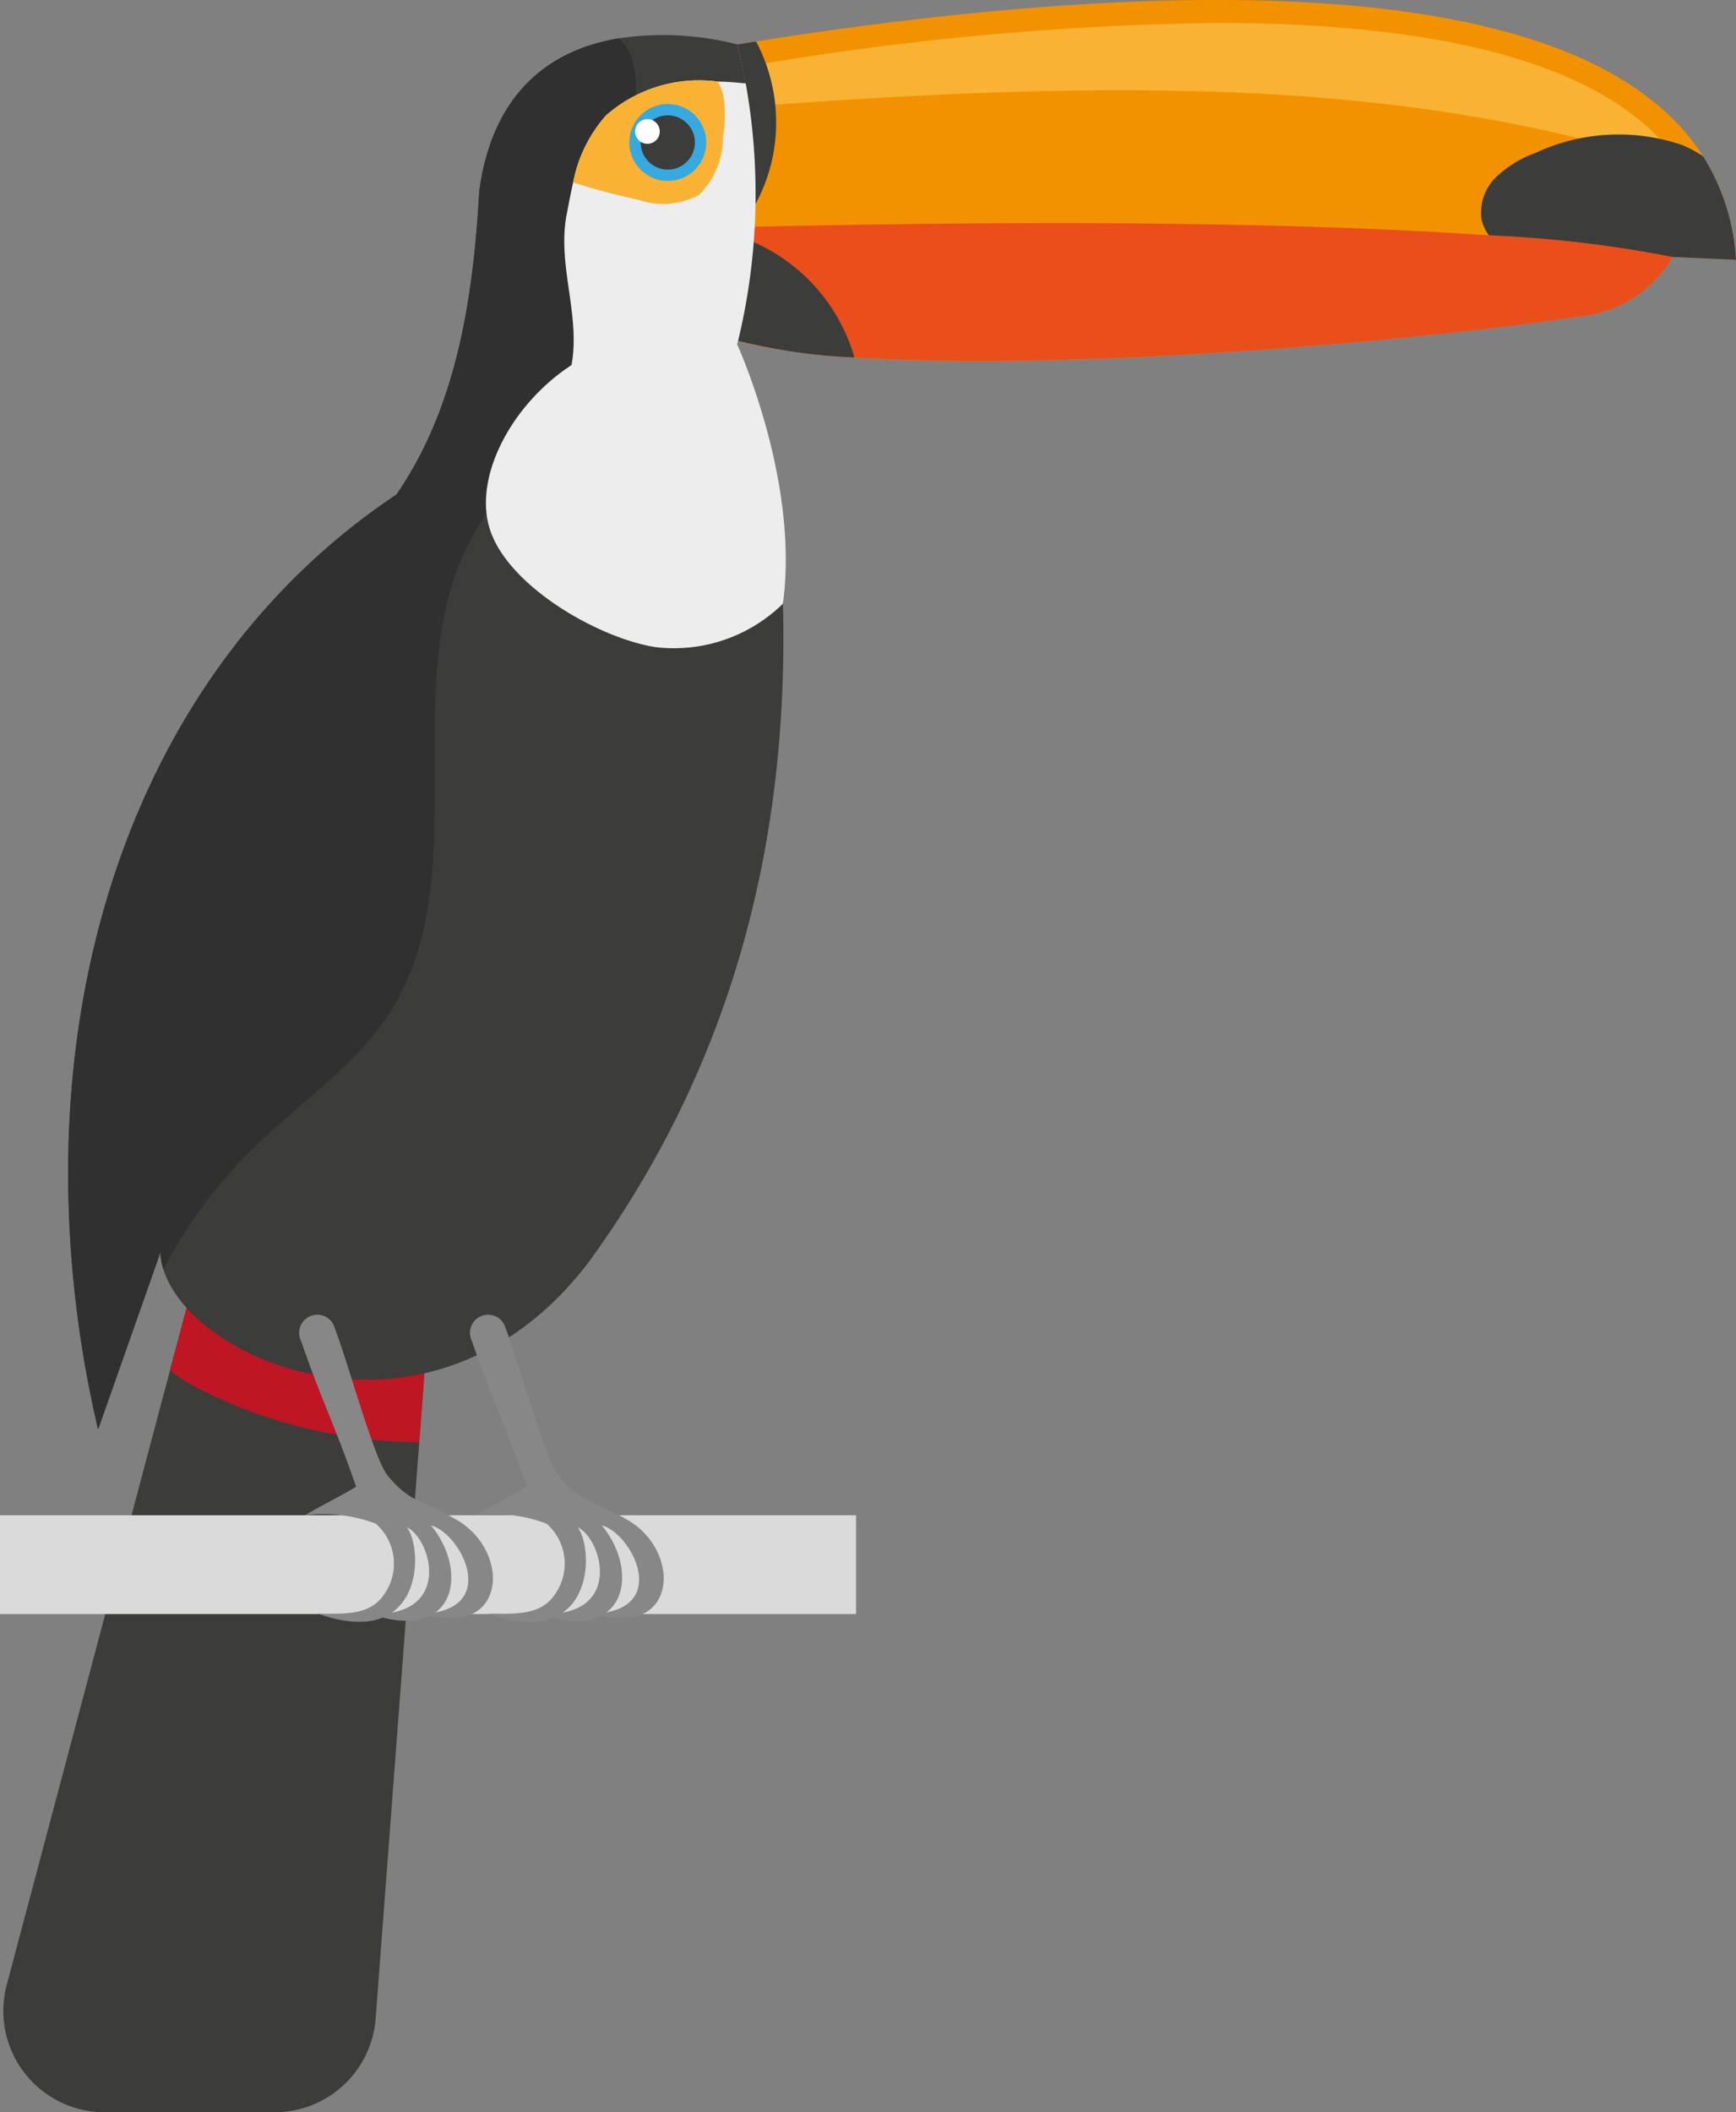 <svg xmlns="http://www.w3.org/2000/svg" width="69.071" height="84.001" viewBox="0 0 69.071 84.001">
  <rect x="0" y="0" width="69.071" height="84.001" fill="#808080" stroke="none"/>
  <defs>
    <style>
      .cls-1 {
        fill: #3c3c3b;
      }

      .cls-2 {
        fill: #be1622;
      }

      .cls-3 {
        fill: #f39200;
      }

      .cls-4 {
        fill: #f9b233;
      }

      .cls-5 {
        fill: #e94e1b;
      }

      .cls-6 {
        fill: #303030;
      }

      .cls-7 {
        fill: #ededed;
      }

      .cls-8 {
        fill: #36a9e1;
      }

      .cls-9 {
        fill: #fff;
      }

      .cls-10 {
        fill: #dadada;
      }

      .cls-11 {
        fill: #878787;
      }
    </style>
  </defs>
  <g id="图层_2" data-name="图层 2">
    <g id="Layer_1" data-name="Layer 1">
      <g>
        <path class="cls-1" d="M17.507,46.363l-.477,6.316-.349,4.673-1.735,22.922a4.035,4.035,0,0,1-4.021,3.727H4.16a4.03,4.03,0,0,1-3.892-5.067l6.499-24.446,1.01-3.8,1.147-4.324Z"/>
        <path class="cls-2" d="M17.03,52.679l-.349,4.673a19.553,19.553,0,0,1-8.776-2.13,5.732,5.732,0,0,1-1.138-.734l1.01-3.8a7.42,7.42,0,0,1,4.278.404q1.818.551,3.635,1.102A8.319,8.319,0,0,1,17.03,52.679Z"/>
        <path class="cls-1" d="M23.41,50.21c-6.114,7.996-15.725,4.076-16.909.266a2.451,2.451,0,0,1-.119-.67c-.303.872-2.478,7.041-2.478,7.041a44.891,44.891,0,0,1-1.193-10.181c0-11.117,4.415-21.233,13.063-26.998,2.341-3.397,3.048-7.619,3.296-12.081.578-4.195,3.121-5.655,5.535-6.059a11.859,11.859,0,0,1,4.728.239c.129.514.239,1.028.34,1.551a24.872,24.872,0,0,1-.34,10.382l1.533,5.967c.156,1.478.248,2.919.285,4.342C31.415,34.182,28.762,42.866,23.41,50.21Z"/>
        <path class="cls-3" d="M69.071,10.332l-2.515-.11-.018.018a4.258,4.258,0,0,1-.284.422,4.805,4.805,0,0,1-3.149,1.891c-9.079,1.359-27.622,2.736-33.773.992l-.927-3.397-.294-1.083c1.652-1.845,1.974-4.315,1.221-7.298.248-.037.496-.083.753-.119,11.319-1.79,32.212-3.984,37.674,4.562A8.652,8.652,0,0,1,69.071,10.332Z"/>
        <path class="cls-4" d="M48.395.916a117.973,117.973,0,0,0-17.96,1.606,3.347,3.347,0,0,1,0,1.671c16.899-1.262,26.94-.599,36.506,2.471C64.464,2.849,58.26.916,48.395.916Z"/>
        <path class="cls-5" d="M66.556,10.222l-.018.018a4.258,4.258,0,0,1-.284.422,4.805,4.805,0,0,1-3.149,1.891c-7.362,1.102-20.958,2.212-29.11,1.662a23.267,23.267,0,0,1-4.663-.67l-1.212-4.452-.009-.028c15.762-.404,25.428-.101,31.129.294A48.738,48.738,0,0,1,66.556,10.222Z"/>
        <path class="cls-1" d="M30.699,6.449a6.987,6.987,0,0,1-2.295,3.7l-.294-1.083c1.652-1.845,1.974-4.315,1.221-7.298.248-.037.496-.083.753-.119A6.911,6.911,0,0,1,30.699,6.449Z"/>
        <path class="cls-1" d="M33.995,14.215a23.267,23.267,0,0,1-4.663-.67l-1.212-4.452a7.185,7.185,0,0,1,5.875,5.122Z"/>
        <path class="cls-1" d="M69.071,10.332l-2.515-.11a48.738,48.738,0,0,0-7.316-.863,1.748,1.748,0,0,1-.285-.588,1.954,1.954,0,0,1,.56-1.717,4.432,4.432,0,0,1,1.579-.973A7.817,7.817,0,0,1,66.932,5.77a5.11,5.11,0,0,1,.826.441A8.652,8.652,0,0,1,69.071,10.332Z"/>
        <path class="cls-6" d="M25.062,4.925c-.496,2.093-1.001,4.195-1.496,6.288a22.425,22.425,0,0,1-2.111,6.141c-.826,1.432-1.974,2.671-2.745,4.14-2.974,5.664.248,13.265-3.149,18.69-1.34,2.139-3.525,3.58-5.343,5.334a19.649,19.649,0,0,0-3.718,4.957,2.451,2.451,0,0,1-.119-.67c-.303.872-2.478,7.041-2.478,7.041a44.891,44.891,0,0,1-1.193-10.181c0-11.117,4.415-21.233,13.063-26.998,2.341-3.397,3.048-7.619,3.296-12.081.578-4.195,3.121-5.655,5.535-6.059a2.131,2.131,0,0,1,.477.624A4.165,4.165,0,0,1,25.062,4.925Z"/>
        <path class="cls-7" d="M31.149,24.01a6.202,6.202,0,0,1-5.067,1.726c-2.359-.376-6.04-2.534-6.637-4.847-.551-2.102,1.019-4.893,3.296-6.371.358-2.001-.569-3.957-.202-5.949.083-.431.165-.881.266-1.313A5.591,5.591,0,0,1,24.108,4.595,5.599,5.599,0,0,1,28.56,3.245c.367,0,.744.037,1.111.073a24.872,24.872,0,0,1-.34,10.382S31.82,19.13,31.149,24.01Z"/>
        <path class="cls-4" d="M28.762,5.458a3.185,3.185,0,0,1-.955,2.295,3.021,3.021,0,0,1-2.405.193c-.881-.193-1.744-.413-2.598-.689A5.591,5.591,0,0,1,24.108,4.595,5.599,5.599,0,0,1,28.56,3.245a1.979,1.979,0,0,1,.248.744A5.256,5.256,0,0,1,28.762,5.458Z"/>
        <circle class="cls-8" cx="26.569" cy="5.666" r="1.53"/>
        <circle class="cls-1" cx="26.569" cy="5.666" r="1.079"/>
        <path class="cls-9" d="M26.25,5.229a.49.49,0,1,1-.49-.49A.49.49,0,0,1,26.25,5.229Z"/>
        <rect class="cls-10" y="60.259" width="34.06" height="3.929"/>
        <path class="cls-11" d="M14.169,59.123c-.582.363-1.443.772-2.025,1.135a5.931,5.931,0,0,1,2.808.335,2.113,2.113,0,0,1,.357,2.776c-.543.853-1.502.818-2.664.803,4.203,1.484,4.218-2.549,3.543-3.436.99.473,1.836,3.586-1.463,3.442,3.442,1.19,3.93-1.707,2.424-3.514,1.162.287,2.797,3.342-.301,3.514,3.299,1.004,3.514-2.453,1.334-3.729-1.394-.816-1.838-.663-2.751-1.758-.547-.657-1.525-4.347-2.159-6.005a.722.722,0,0,0-1.295.639C12.859,55.864,13.288,56.585,14.169,59.123Z"/>
        <path class="cls-11" d="M20.964,59.123c-.582.363-1.443.772-2.025,1.135a5.932,5.932,0,0,1,2.808.335,2.113,2.113,0,0,1,.357,2.776c-.543.853-1.502.818-2.663.803,4.202,1.484,4.218-2.549,3.543-3.436.99.473,1.836,3.586-1.463,3.442,3.442,1.19,3.93-1.707,2.424-3.514,1.162.287,2.797,3.342-.301,3.514,3.299,1.004,3.514-2.453,1.334-3.729-1.394-.816-1.838-.663-2.751-1.758-.547-.657-1.525-4.347-2.159-6.005a.722.722,0,0,0-1.295.639C19.655,55.864,20.083,56.585,20.964,59.123Z"/>
      </g>
    </g>
  </g>
</svg>

